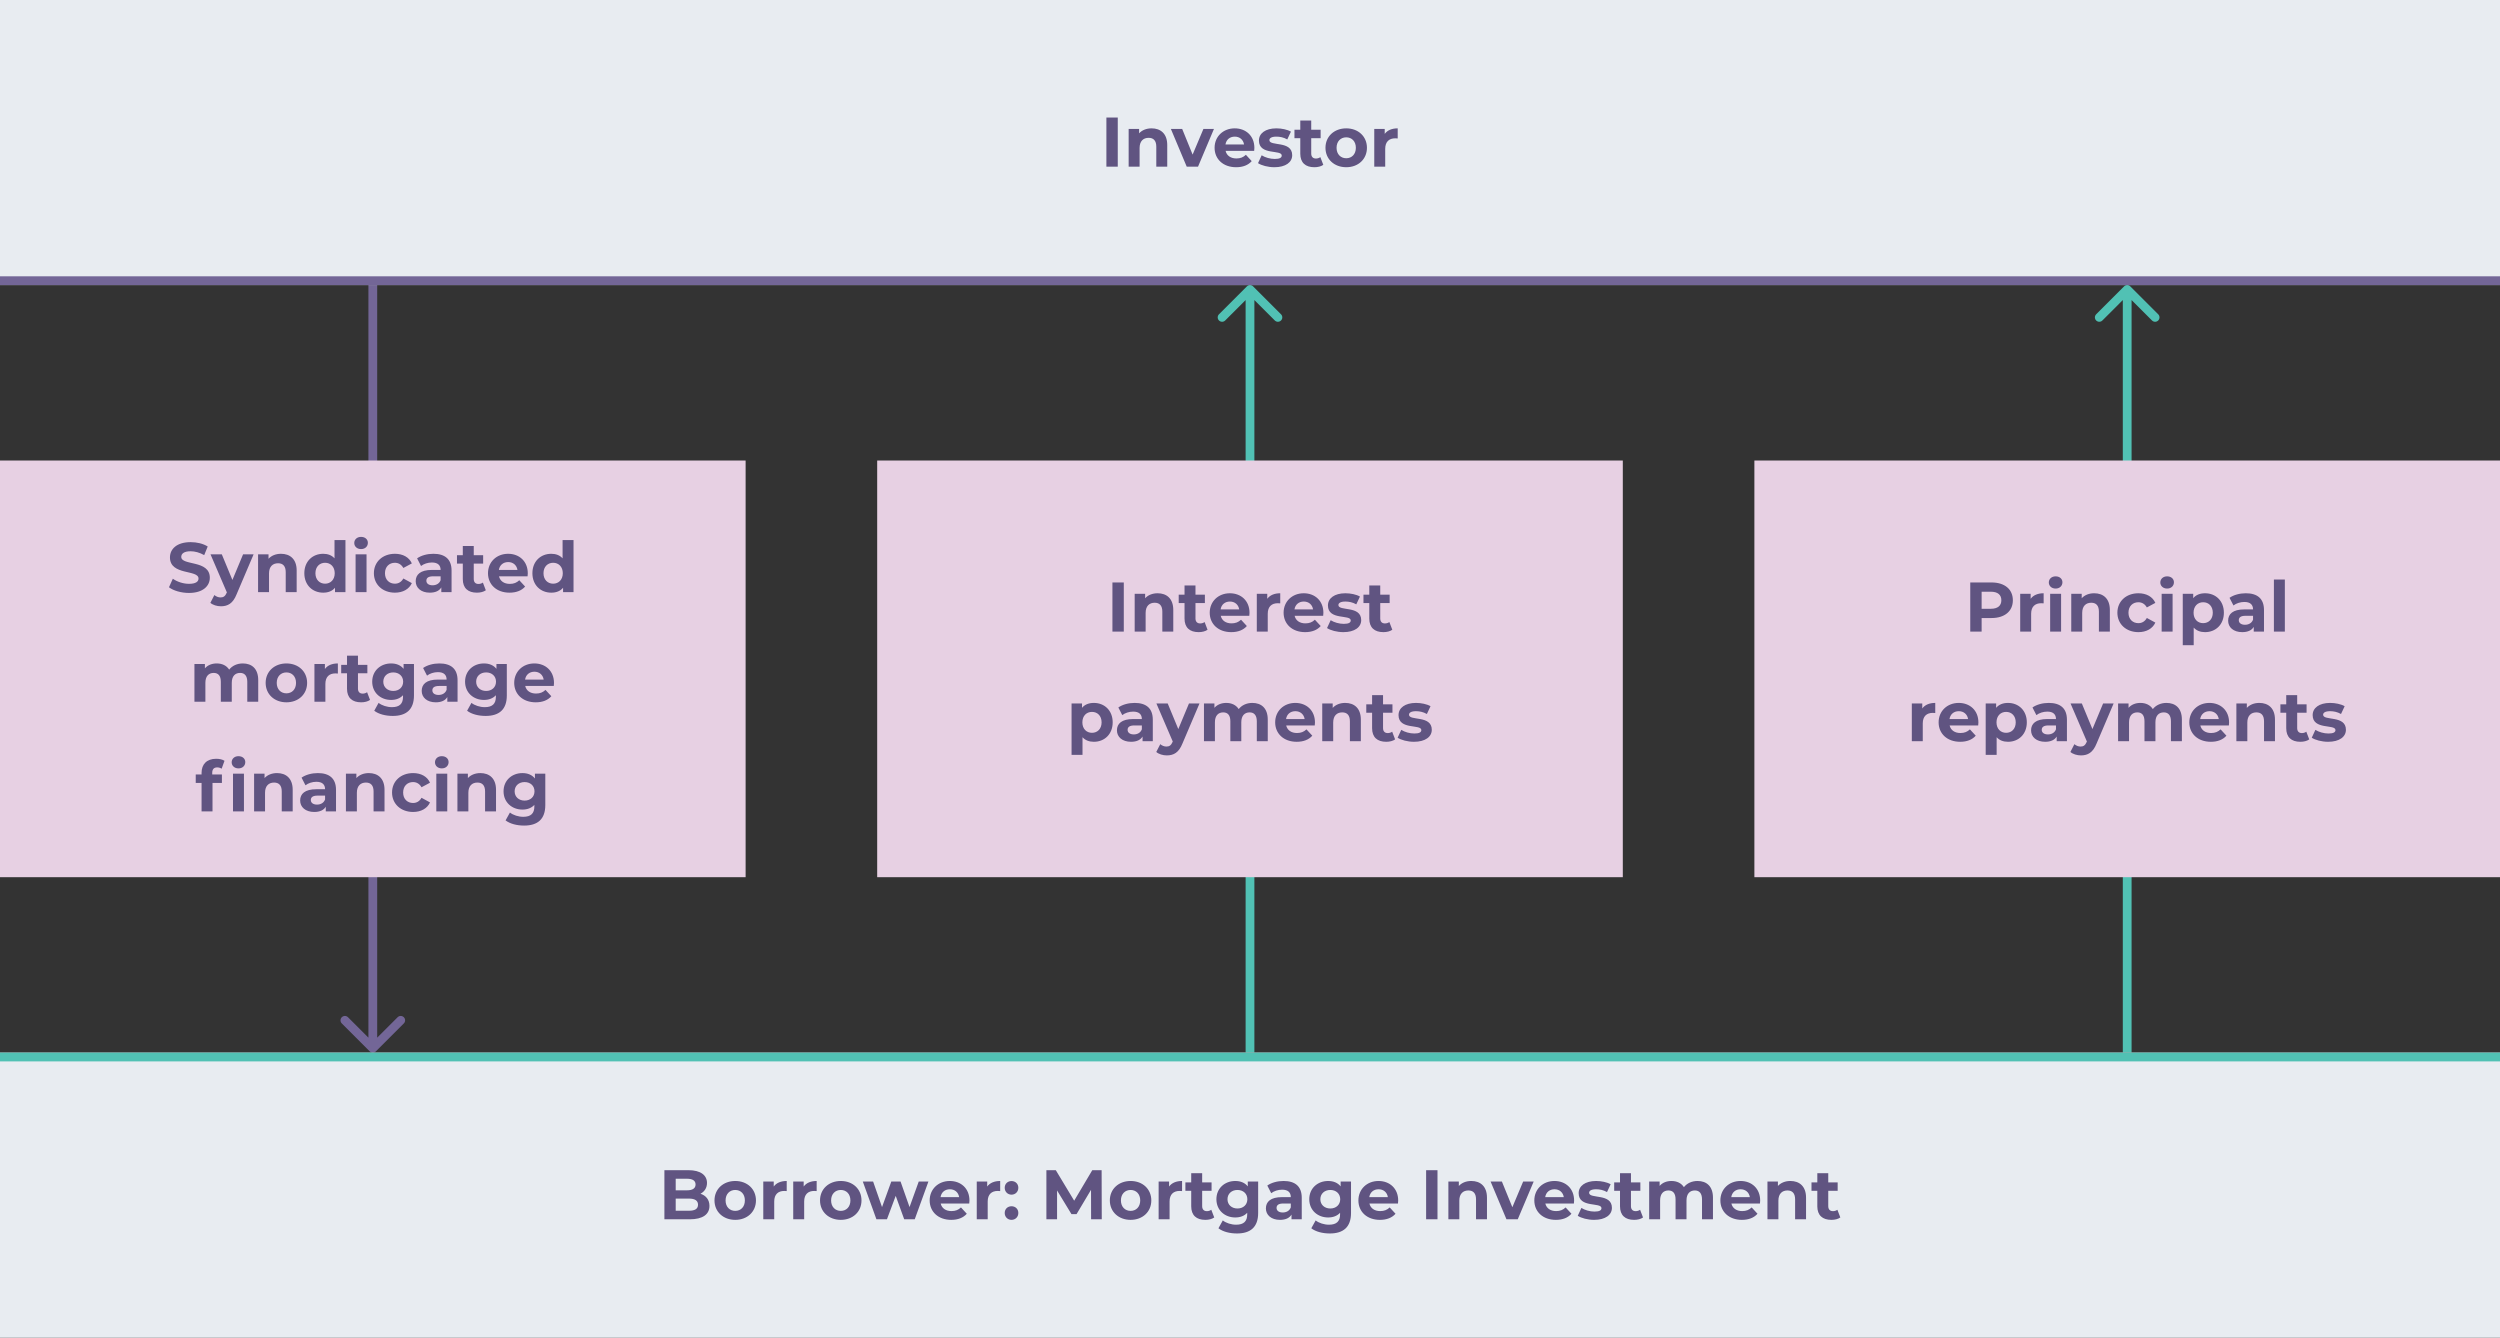 <svg width="570" height="305" viewBox="0 0 570 305" fill="none" xmlns="http://www.w3.org/2000/svg">
<rect x="0" y="0" width="570" height="305" fill="#333333" stroke="none"/>
<path d="M84.293 239.707C84.683 240.098 85.317 240.098 85.707 239.707L92.071 233.343C92.462 232.953 92.462 232.319 92.071 231.929C91.681 231.538 91.047 231.538 90.657 231.929L85 237.586L79.343 231.929C78.953 231.538 78.32 231.538 77.929 231.929C77.538 232.319 77.538 232.953 77.929 233.343L84.293 239.707ZM84 65L84 239L86 239L86 65L84 65Z" fill="#736697"/>
<path d="M285.707 65.293C285.317 64.902 284.683 64.902 284.293 65.293L277.929 71.657C277.538 72.047 277.538 72.68 277.929 73.071C278.319 73.462 278.953 73.462 279.343 73.071L285 67.414L290.657 73.071C291.047 73.462 291.681 73.462 292.071 73.071C292.462 72.68 292.462 72.047 292.071 71.657L285.707 65.293ZM286 240L286 66L284 66L284 240L286 240Z" fill="#51C1B4"/>
<path d="M485.707 65.293C485.317 64.902 484.683 64.902 484.293 65.293L477.929 71.657C477.538 72.047 477.538 72.68 477.929 73.071C478.319 73.462 478.953 73.462 479.343 73.071L485 67.414L490.657 73.071C491.047 73.462 491.681 73.462 492.071 73.071C492.462 72.68 492.462 72.047 492.071 71.657L485.707 65.293ZM486 240L486 66L484 66L484 240L486 240Z" fill="#51C1B4"/>
<rect width="570" height="65" transform="matrix(1 0 0 -1 0 65)" fill="#E8ECF1"/>
<rect width="570" height="2" transform="matrix(1 0 0 -1 0 65)" fill="#736697"/>
<rect width="570" height="65" transform="matrix(1 0 0 -1 0 305)" fill="#E8ECF1"/>
<rect width="170" height="95" transform="matrix(1 0 0 -1 0 200)" fill="#E7D0E3"/>
<rect width="170" height="95" transform="matrix(1 0 0 -1 200 200)" fill="#E7D0E3"/>
<rect width="170" height="95" transform="matrix(1 0 0 -1 400 200)" fill="#E7D0E3"/>
<rect width="570" height="2" transform="matrix(1 0 0 -1 0 242)" fill="#51C1B4"/>
<path d="M252.258 38H254.85V26.8H252.258V38ZM262.564 29.264C261.396 29.264 260.388 29.664 259.716 30.4V29.392H257.332V38H259.828V33.744C259.828 32.16 260.692 31.424 261.892 31.424C262.996 31.424 263.636 32.064 263.636 33.456V38H266.132V33.072C266.132 30.448 264.596 29.264 262.564 29.264ZM274.382 29.392L271.918 35.248L269.534 29.392H266.958L270.574 38H273.15L276.782 29.392H274.382ZM285.998 33.728C285.998 30.96 284.046 29.264 281.518 29.264C278.894 29.264 276.926 31.12 276.926 33.696C276.926 36.256 278.862 38.128 281.838 38.128C283.39 38.128 284.59 37.648 285.39 36.736L284.062 35.296C283.47 35.856 282.814 36.128 281.902 36.128C280.59 36.128 279.678 35.472 279.438 34.4H285.95C285.966 34.192 285.998 33.92 285.998 33.728ZM281.534 31.152C282.654 31.152 283.47 31.856 283.646 32.944H279.406C279.582 31.84 280.398 31.152 281.534 31.152ZM290.556 38.128C293.132 38.128 294.62 36.992 294.62 35.392C294.62 32 289.42 33.424 289.42 31.952C289.42 31.504 289.9 31.152 291.02 31.152C291.804 31.152 292.652 31.312 293.5 31.792L294.332 30.016C293.516 29.536 292.204 29.264 291.02 29.264C288.508 29.264 287.036 30.416 287.036 32.048C287.036 35.488 292.236 34.048 292.236 35.456C292.236 35.936 291.804 36.24 290.652 36.24C289.596 36.24 288.428 35.904 287.66 35.408L286.828 37.2C287.628 37.728 289.1 38.128 290.556 38.128ZM301.04 35.824C300.768 36.032 300.4 36.144 300.032 36.144C299.36 36.144 298.96 35.744 298.96 35.008V31.504H301.104V29.584H298.96V27.488H296.464V29.584H295.136V31.504H296.464V35.04C296.464 37.088 297.648 38.128 299.68 38.128C300.448 38.128 301.2 37.952 301.712 37.584L301.04 35.824ZM306.943 38.128C309.679 38.128 311.663 36.288 311.663 33.696C311.663 31.104 309.679 29.264 306.943 29.264C304.207 29.264 302.207 31.104 302.207 33.696C302.207 36.288 304.207 38.128 306.943 38.128ZM306.943 36.08C305.695 36.08 304.735 35.184 304.735 33.696C304.735 32.208 305.695 31.312 306.943 31.312C308.191 31.312 309.135 32.208 309.135 33.696C309.135 35.184 308.191 36.08 306.943 36.08ZM315.716 30.528V29.392H313.332V38H315.828V33.936C315.828 32.288 316.74 31.536 318.116 31.536C318.308 31.536 318.468 31.552 318.676 31.568V29.264C317.348 29.264 316.324 29.696 315.716 30.528Z" fill="#605481"/>
<path d="M159.708 272.176C160.62 271.696 161.196 270.832 161.196 269.712C161.196 267.968 159.756 266.8 156.956 266.8H151.484V278H157.276C160.22 278 161.756 276.88 161.756 274.944C161.756 273.536 160.956 272.576 159.708 272.176ZM156.636 268.752C157.9 268.752 158.588 269.184 158.588 270.064C158.588 270.944 157.9 271.392 156.636 271.392H154.06V268.752H156.636ZM157.084 276.048H154.06V273.28H157.084C158.428 273.28 159.148 273.728 159.148 274.672C159.148 275.632 158.428 276.048 157.084 276.048ZM167.639 278.128C170.375 278.128 172.359 276.288 172.359 273.696C172.359 271.104 170.375 269.264 167.639 269.264C164.903 269.264 162.903 271.104 162.903 273.696C162.903 276.288 164.903 278.128 167.639 278.128ZM167.639 276.08C166.391 276.08 165.431 275.184 165.431 273.696C165.431 272.208 166.391 271.312 167.639 271.312C168.887 271.312 169.831 272.208 169.831 273.696C169.831 275.184 168.887 276.08 167.639 276.08ZM176.411 270.528V269.392H174.027V278H176.523V273.936C176.523 272.288 177.435 271.536 178.811 271.536C179.003 271.536 179.163 271.552 179.371 271.568V269.264C178.043 269.264 177.019 269.696 176.411 270.528ZM183.239 270.528V269.392H180.855V278H183.351V273.936C183.351 272.288 184.263 271.536 185.639 271.536C185.831 271.536 185.991 271.552 186.199 271.568V269.264C184.871 269.264 183.847 269.696 183.239 270.528ZM191.701 278.128C194.437 278.128 196.421 276.288 196.421 273.696C196.421 271.104 194.437 269.264 191.701 269.264C188.965 269.264 186.965 271.104 186.965 273.696C186.965 276.288 188.965 278.128 191.701 278.128ZM191.701 276.08C190.453 276.08 189.493 275.184 189.493 273.696C189.493 272.208 190.453 271.312 191.701 271.312C192.949 271.312 193.893 272.208 193.893 273.696C193.893 275.184 192.949 276.08 191.701 276.08ZM209.471 269.392L207.375 275.216L205.327 269.392H203.215L201.103 275.216L199.071 269.392H196.719L199.823 278H202.223L204.223 272.656L206.159 278H208.559L211.679 269.392H209.471ZM221.037 273.728C221.037 270.96 219.085 269.264 216.557 269.264C213.933 269.264 211.965 271.12 211.965 273.696C211.965 276.256 213.901 278.128 216.877 278.128C218.429 278.128 219.629 277.648 220.429 276.736L219.101 275.296C218.509 275.856 217.853 276.128 216.941 276.128C215.629 276.128 214.717 275.472 214.477 274.4H220.989C221.005 274.192 221.037 273.92 221.037 273.728ZM216.573 271.152C217.693 271.152 218.509 271.856 218.685 272.944H214.445C214.621 271.84 215.437 271.152 216.573 271.152ZM225.083 270.528V269.392H222.699V278H225.195V273.936C225.195 272.288 226.107 271.536 227.483 271.536C227.675 271.536 227.835 271.552 228.043 271.568V269.264C226.715 269.264 225.691 269.696 225.083 270.528ZM230.627 272.384C231.491 272.384 232.179 271.728 232.179 270.816C232.179 269.888 231.491 269.28 230.627 269.28C229.763 269.28 229.075 269.888 229.075 270.816C229.075 271.728 229.763 272.384 230.627 272.384ZM230.627 278.128C231.491 278.128 232.179 277.472 232.179 276.56C232.179 275.632 231.491 275.024 230.627 275.024C229.763 275.024 229.075 275.632 229.075 276.56C229.075 277.472 229.763 278.128 230.627 278.128ZM251.202 278L251.17 266.8H249.042L244.914 273.76L240.722 266.8H238.578V278H241.01V271.424L244.29 276.816H245.458L248.754 271.28L248.77 278H251.202ZM257.779 278.128C260.515 278.128 262.499 276.288 262.499 273.696C262.499 271.104 260.515 269.264 257.779 269.264C255.043 269.264 253.043 271.104 253.043 273.696C253.043 276.288 255.043 278.128 257.779 278.128ZM257.779 276.08C256.531 276.08 255.571 275.184 255.571 273.696C255.571 272.208 256.531 271.312 257.779 271.312C259.027 271.312 259.971 272.208 259.971 273.696C259.971 275.184 259.027 276.08 257.779 276.08ZM266.552 270.528V269.392H264.168V278H266.664V273.936C266.664 272.288 267.576 271.536 268.952 271.536C269.144 271.536 269.304 271.552 269.512 271.568V269.264C268.184 269.264 267.16 269.696 266.552 270.528ZM276.173 275.824C275.901 276.032 275.533 276.144 275.165 276.144C274.493 276.144 274.093 275.744 274.093 275.008V271.504H276.237V269.584H274.093V267.488H271.597V269.584H270.269V271.504H271.597V275.04C271.597 277.088 272.781 278.128 274.813 278.128C275.581 278.128 276.333 277.952 276.845 277.584L276.173 275.824ZM284.492 269.392V270.496C283.836 269.664 282.844 269.264 281.644 269.264C279.26 269.264 277.34 270.912 277.34 273.424C277.34 275.936 279.26 277.584 281.644 277.584C282.764 277.584 283.708 277.232 284.364 276.512V276.88C284.364 278.432 283.596 279.232 281.836 279.232C280.732 279.232 279.532 278.848 278.796 278.256L277.804 280.048C278.812 280.832 280.396 281.232 282.028 281.232C285.132 281.232 286.86 279.76 286.86 276.56V269.392H284.492ZM282.14 275.536C280.828 275.536 279.868 274.688 279.868 273.424C279.868 272.16 280.828 271.312 282.14 271.312C283.452 271.312 284.396 272.16 284.396 273.424C284.396 274.688 283.452 275.536 282.14 275.536ZM292.655 269.264C291.279 269.264 289.887 269.632 288.943 270.304L289.839 272.048C290.463 271.552 291.407 271.248 292.319 271.248C293.663 271.248 294.303 271.872 294.303 272.944H292.319C289.695 272.944 288.623 274 288.623 275.52C288.623 277.008 289.823 278.128 291.839 278.128C293.103 278.128 293.999 277.712 294.463 276.928V278H296.799V273.088C296.799 270.48 295.279 269.264 292.655 269.264ZM292.463 276.448C291.583 276.448 291.055 276.032 291.055 275.408C291.055 274.832 291.423 274.4 292.591 274.4H294.303V275.28C294.015 276.064 293.295 276.448 292.463 276.448ZM305.664 269.392V270.496C305.008 269.664 304.016 269.264 302.816 269.264C300.432 269.264 298.512 270.912 298.512 273.424C298.512 275.936 300.432 277.584 302.816 277.584C303.936 277.584 304.88 277.232 305.536 276.512V276.88C305.536 278.432 304.768 279.232 303.008 279.232C301.904 279.232 300.704 278.848 299.968 278.256L298.976 280.048C299.984 280.832 301.568 281.232 303.2 281.232C306.304 281.232 308.032 279.76 308.032 276.56V269.392H305.664ZM303.312 275.536C302 275.536 301.04 274.688 301.04 273.424C301.04 272.16 302 271.312 303.312 271.312C304.624 271.312 305.568 272.16 305.568 273.424C305.568 274.688 304.624 275.536 303.312 275.536ZM318.787 273.728C318.787 270.96 316.835 269.264 314.307 269.264C311.683 269.264 309.715 271.12 309.715 273.696C309.715 276.256 311.651 278.128 314.627 278.128C316.179 278.128 317.379 277.648 318.179 276.736L316.851 275.296C316.259 275.856 315.603 276.128 314.691 276.128C313.379 276.128 312.467 275.472 312.227 274.4H318.739C318.755 274.192 318.787 273.92 318.787 273.728ZM314.323 271.152C315.443 271.152 316.259 271.856 316.435 272.944H312.195C312.371 271.84 313.187 271.152 314.323 271.152ZM325.156 278H327.748V266.8H325.156V278ZM335.462 269.264C334.294 269.264 333.286 269.664 332.614 270.4V269.392H330.23V278H332.726V273.744C332.726 272.16 333.59 271.424 334.79 271.424C335.894 271.424 336.534 272.064 336.534 273.456V278H339.03V273.072C339.03 270.448 337.494 269.264 335.462 269.264ZM347.28 269.392L344.816 275.248L342.432 269.392H339.856L343.472 278H346.048L349.68 269.392H347.28ZM358.897 273.728C358.897 270.96 356.945 269.264 354.417 269.264C351.793 269.264 349.825 271.12 349.825 273.696C349.825 276.256 351.761 278.128 354.737 278.128C356.289 278.128 357.489 277.648 358.289 276.736L356.961 275.296C356.369 275.856 355.713 276.128 354.801 276.128C353.489 276.128 352.577 275.472 352.337 274.4H358.849C358.865 274.192 358.897 273.92 358.897 273.728ZM354.433 271.152C355.553 271.152 356.369 271.856 356.545 272.944H352.305C352.481 271.84 353.297 271.152 354.433 271.152ZM363.454 278.128C366.03 278.128 367.518 276.992 367.518 275.392C367.518 272 362.318 273.424 362.318 271.952C362.318 271.504 362.798 271.152 363.918 271.152C364.702 271.152 365.55 271.312 366.398 271.792L367.23 270.016C366.414 269.536 365.102 269.264 363.918 269.264C361.406 269.264 359.934 270.416 359.934 272.048C359.934 275.488 365.134 274.048 365.134 275.456C365.134 275.936 364.702 276.24 363.55 276.24C362.494 276.24 361.326 275.904 360.558 275.408L359.726 277.2C360.526 277.728 361.998 278.128 363.454 278.128ZM373.938 275.824C373.666 276.032 373.298 276.144 372.93 276.144C372.258 276.144 371.858 275.744 371.858 275.008V271.504H374.002V269.584H371.858V267.488H369.362V269.584H368.034V271.504H369.362V275.04C369.362 277.088 370.546 278.128 372.578 278.128C373.346 278.128 374.098 277.952 374.61 277.584L373.938 275.824ZM387.035 269.264C385.739 269.264 384.619 269.792 383.931 270.672C383.323 269.728 382.299 269.264 381.099 269.264C379.995 269.264 379.035 269.648 378.395 270.384V269.392H376.011V278H378.507V273.68C378.507 272.144 379.291 271.424 380.395 271.424C381.435 271.424 382.027 272.064 382.027 273.456V278H384.523V273.68C384.523 272.144 385.307 271.424 386.427 271.424C387.435 271.424 388.059 272.064 388.059 273.456V278H390.555V273.072C390.555 270.448 389.083 269.264 387.035 269.264ZM401.318 273.728C401.318 270.96 399.366 269.264 396.838 269.264C394.214 269.264 392.246 271.12 392.246 273.696C392.246 276.256 394.182 278.128 397.158 278.128C398.71 278.128 399.91 277.648 400.71 276.736L399.382 275.296C398.79 275.856 398.134 276.128 397.222 276.128C395.91 276.128 394.998 275.472 394.758 274.4H401.27C401.286 274.192 401.318 273.92 401.318 273.728ZM396.854 271.152C397.974 271.152 398.79 271.856 398.966 272.944H394.726C394.902 271.84 395.718 271.152 396.854 271.152ZM408.212 269.264C407.044 269.264 406.036 269.664 405.364 270.4V269.392H402.98V278H405.476V273.744C405.476 272.16 406.34 271.424 407.54 271.424C408.644 271.424 409.284 272.064 409.284 273.456V278H411.78V273.072C411.78 270.448 410.244 269.264 408.212 269.264ZM418.923 275.824C418.651 276.032 418.283 276.144 417.915 276.144C417.243 276.144 416.843 275.744 416.843 275.008V271.504H418.987V269.584H416.843V267.488H414.347V269.584H413.019V271.504H414.347V275.04C414.347 277.088 415.531 278.128 417.563 278.128C418.331 278.128 419.083 277.952 419.595 277.584L418.923 275.824Z" fill="#605481"/>
<path d="M43.086 135.192C46.286 135.192 47.838 133.592 47.838 131.72C47.838 127.608 41.326 129.032 41.326 126.968C41.326 126.264 41.918 125.688 43.454 125.688C44.446 125.688 45.518 125.976 46.558 126.568L47.358 124.6C46.318 123.944 44.878 123.608 43.47 123.608C40.286 123.608 38.75 125.192 38.75 127.096C38.75 131.256 45.262 129.816 45.262 131.912C45.262 132.6 44.638 133.112 43.102 133.112C41.758 133.112 40.35 132.632 39.406 131.944L38.526 133.896C39.518 134.664 41.31 135.192 43.086 135.192ZM55.421 126.392L52.989 132.232L50.573 126.392H47.997L51.725 135.064L51.693 135.144C51.357 135.912 50.973 136.216 50.285 136.216C49.789 136.216 49.261 136.008 48.877 135.672L47.965 137.448C48.525 137.944 49.485 138.232 50.365 138.232C51.917 138.232 53.101 137.608 53.933 135.528L57.821 126.392H55.421ZM64.072 126.264C62.904 126.264 61.895 126.664 61.224 127.4V126.392H58.84V135H61.336V130.744C61.336 129.16 62.2 128.424 63.4 128.424C64.504 128.424 65.144 129.064 65.144 130.456V135H67.639V130.072C67.639 127.448 66.103 126.264 64.072 126.264ZM76.268 123.128V127.304C75.644 126.6 74.748 126.264 73.692 126.264C71.26 126.264 69.388 127.992 69.388 130.696C69.388 133.4 71.26 135.128 73.692 135.128C74.844 135.128 75.756 134.76 76.38 134.008V135H78.764V123.128H76.268ZM74.124 133.08C72.876 133.08 71.916 132.184 71.916 130.696C71.916 129.208 72.876 128.312 74.124 128.312C75.356 128.312 76.316 129.208 76.316 130.696C76.316 132.184 75.356 133.08 74.124 133.08ZM82.322 125.192C83.25 125.192 83.874 124.584 83.874 123.752C83.874 122.984 83.25 122.408 82.322 122.408C81.394 122.408 80.77 123.016 80.77 123.8C80.77 124.584 81.394 125.192 82.322 125.192ZM81.074 135H83.57V126.392H81.074V135ZM90.046 135.128C91.854 135.128 93.278 134.328 93.902 132.952L91.966 131.896C91.502 132.728 90.814 133.08 90.03 133.08C88.766 133.08 87.774 132.2 87.774 130.696C87.774 129.192 88.766 128.312 90.03 128.312C90.814 128.312 91.502 128.68 91.966 129.496L93.902 128.456C93.278 127.048 91.854 126.264 90.046 126.264C87.246 126.264 85.246 128.104 85.246 130.696C85.246 133.288 87.246 135.128 90.046 135.128ZM98.811 126.264C97.436 126.264 96.043 126.632 95.1 127.304L95.996 129.048C96.62 128.552 97.564 128.248 98.475 128.248C99.82 128.248 100.46 128.872 100.46 129.944H98.475C95.852 129.944 94.779 131 94.779 132.52C94.779 134.008 95.98 135.128 97.996 135.128C99.26 135.128 100.156 134.712 100.62 133.928V135H102.956V130.088C102.956 127.48 101.436 126.264 98.811 126.264ZM98.62 133.448C97.74 133.448 97.212 133.032 97.212 132.408C97.212 131.832 97.579 131.4 98.748 131.4H100.46V132.28C100.172 133.064 99.451 133.448 98.62 133.448ZM110.095 132.824C109.823 133.032 109.455 133.144 109.087 133.144C108.415 133.144 108.015 132.744 108.015 132.008V128.504H110.159V126.584H108.015V124.488H105.519V126.584H104.191V128.504H105.519V132.04C105.519 134.088 106.703 135.128 108.735 135.128C109.503 135.128 110.255 134.952 110.767 134.584L110.095 132.824ZM120.334 130.728C120.334 127.96 118.382 126.264 115.854 126.264C113.23 126.264 111.262 128.12 111.262 130.696C111.262 133.256 113.198 135.128 116.174 135.128C117.726 135.128 118.926 134.648 119.726 133.736L118.398 132.296C117.806 132.856 117.15 133.128 116.238 133.128C114.926 133.128 114.014 132.472 113.774 131.4H120.286C120.302 131.192 120.334 130.92 120.334 130.728ZM115.87 128.152C116.99 128.152 117.806 128.856 117.982 129.944H113.742C113.918 128.84 114.734 128.152 115.87 128.152ZM128.268 123.128V127.304C127.644 126.6 126.748 126.264 125.692 126.264C123.26 126.264 121.388 127.992 121.388 130.696C121.388 133.4 123.26 135.128 125.692 135.128C126.844 135.128 127.756 134.76 128.38 134.008V135H130.764V123.128H128.268ZM126.124 133.08C124.876 133.08 123.916 132.184 123.916 130.696C123.916 129.208 124.876 128.312 126.124 128.312C127.356 128.312 128.316 129.208 128.316 130.696C128.316 132.184 127.356 133.08 126.124 133.08ZM55.356 151.264C54.06 151.264 52.94 151.792 52.252 152.672C51.644 151.728 50.62 151.264 49.42 151.264C48.316 151.264 47.356 151.648 46.716 152.384V151.392H44.332V160H46.828V155.68C46.828 154.144 47.612 153.424 48.716 153.424C49.756 153.424 50.348 154.064 50.348 155.456V160H52.844V155.68C52.844 154.144 53.628 153.424 54.748 153.424C55.756 153.424 56.38 154.064 56.38 155.456V160H58.876V155.072C58.876 152.448 57.404 151.264 55.356 151.264ZM65.303 160.128C68.039 160.128 70.023 158.288 70.023 155.696C70.023 153.104 68.039 151.264 65.303 151.264C62.567 151.264 60.567 153.104 60.567 155.696C60.567 158.288 62.567 160.128 65.303 160.128ZM65.303 158.08C64.055 158.08 63.095 157.184 63.095 155.696C63.095 154.208 64.055 153.312 65.303 153.312C66.551 153.312 67.495 154.208 67.495 155.696C67.495 157.184 66.551 158.08 65.303 158.08ZM74.075 152.528V151.392H71.691V160H74.187V155.936C74.187 154.288 75.099 153.536 76.475 153.536C76.667 153.536 76.827 153.552 77.035 153.568V151.264C75.707 151.264 74.683 151.696 74.075 152.528ZM83.696 157.824C83.424 158.032 83.056 158.144 82.688 158.144C82.016 158.144 81.616 157.744 81.616 157.008V153.504H83.76V151.584H81.616V149.488H79.12V151.584H77.792V153.504H79.12V157.04C79.12 159.088 80.304 160.128 82.336 160.128C83.104 160.128 83.856 159.952 84.368 159.584L83.696 157.824ZM92.016 151.392V152.496C91.36 151.664 90.368 151.264 89.168 151.264C86.784 151.264 84.864 152.912 84.864 155.424C84.864 157.936 86.784 159.584 89.168 159.584C90.288 159.584 91.232 159.232 91.888 158.512V158.88C91.888 160.432 91.12 161.232 89.36 161.232C88.256 161.232 87.056 160.848 86.32 160.256L85.328 162.048C86.336 162.832 87.92 163.232 89.552 163.232C92.656 163.232 94.384 161.76 94.384 158.56V151.392H92.016ZM89.664 157.536C88.352 157.536 87.392 156.688 87.392 155.424C87.392 154.16 88.352 153.312 89.664 153.312C90.976 153.312 91.92 154.16 91.92 155.424C91.92 156.688 90.976 157.536 89.664 157.536ZM100.179 151.264C98.803 151.264 97.411 151.632 96.467 152.304L97.363 154.048C97.987 153.552 98.931 153.248 99.843 153.248C101.187 153.248 101.827 153.872 101.827 154.944H99.843C97.219 154.944 96.147 156 96.147 157.52C96.147 159.008 97.347 160.128 99.363 160.128C100.627 160.128 101.523 159.712 101.987 158.928V160H104.323V155.088C104.323 152.48 102.803 151.264 100.179 151.264ZM99.987 158.448C99.107 158.448 98.579 158.032 98.579 157.408C98.579 156.832 98.947 156.4 100.115 156.4H101.827V157.28C101.539 158.064 100.819 158.448 99.987 158.448ZM113.187 151.392V152.496C112.531 151.664 111.539 151.264 110.339 151.264C107.955 151.264 106.035 152.912 106.035 155.424C106.035 157.936 107.955 159.584 110.339 159.584C111.459 159.584 112.403 159.232 113.059 158.512V158.88C113.059 160.432 112.291 161.232 110.531 161.232C109.427 161.232 108.227 160.848 107.491 160.256L106.499 162.048C107.507 162.832 109.091 163.232 110.723 163.232C113.827 163.232 115.555 161.76 115.555 158.56V151.392H113.187ZM110.835 157.536C109.523 157.536 108.563 156.688 108.563 155.424C108.563 154.16 109.523 153.312 110.835 153.312C112.147 153.312 113.091 154.16 113.091 155.424C113.091 156.688 112.147 157.536 110.835 157.536ZM126.311 155.728C126.311 152.96 124.359 151.264 121.831 151.264C119.207 151.264 117.239 153.12 117.239 155.696C117.239 158.256 119.175 160.128 122.151 160.128C123.703 160.128 124.903 159.648 125.703 158.736L124.375 157.296C123.783 157.856 123.127 158.128 122.215 158.128C120.903 158.128 119.991 157.472 119.751 156.4H126.263C126.279 156.192 126.311 155.92 126.311 155.728ZM121.847 153.152C122.967 153.152 123.783 153.856 123.959 154.944H119.719C119.895 153.84 120.711 153.152 121.847 153.152ZM54.372 175.192C55.3 175.192 55.924 174.584 55.924 173.752C55.924 172.984 55.3 172.408 54.372 172.408C53.444 172.408 52.82 173.016 52.82 173.8C52.82 174.584 53.444 175.192 54.372 175.192ZM49.524 174.968C49.908 174.968 50.26 175.08 50.532 175.272L51.188 173.464C50.724 173.144 49.988 173 49.284 173C47.14 173 45.956 174.264 45.956 176.2V176.584H44.628V178.504H45.956V185H48.452V178.504H50.596V176.584H48.388V176.216C48.388 175.368 48.788 174.968 49.524 174.968ZM53.124 185H55.62V176.392H53.124V185ZM63.165 176.264C61.997 176.264 60.989 176.664 60.317 177.4V176.392H57.933V185H60.429V180.744C60.429 179.16 61.293 178.424 62.493 178.424C63.597 178.424 64.237 179.064 64.237 180.456V185H66.733V180.072C66.733 177.448 65.197 176.264 63.165 176.264ZM72.468 176.264C71.092 176.264 69.7 176.632 68.756 177.304L69.652 179.048C70.276 178.552 71.22 178.248 72.132 178.248C73.476 178.248 74.116 178.872 74.116 179.944H72.132C69.508 179.944 68.436 181 68.436 182.52C68.436 184.008 69.636 185.128 71.652 185.128C72.916 185.128 73.812 184.712 74.276 183.928V185H76.612V180.088C76.612 177.48 75.092 176.264 72.468 176.264ZM72.276 183.448C71.396 183.448 70.868 183.032 70.868 182.408C70.868 181.832 71.236 181.4 72.404 181.4H74.116V182.28C73.828 183.064 73.108 183.448 72.276 183.448ZM84.103 176.264C82.935 176.264 81.927 176.664 81.255 177.4V176.392H78.871V185H81.367V180.744C81.367 179.16 82.231 178.424 83.431 178.424C84.535 178.424 85.175 179.064 85.175 180.456V185H87.671V180.072C87.671 177.448 86.135 176.264 84.103 176.264ZM94.187 185.128C95.995 185.128 97.419 184.328 98.043 182.952L96.107 181.896C95.643 182.728 94.955 183.08 94.171 183.08C92.907 183.08 91.915 182.2 91.915 180.696C91.915 179.192 92.907 178.312 94.171 178.312C94.955 178.312 95.643 178.68 96.107 179.496L98.043 178.456C97.419 177.048 95.995 176.264 94.187 176.264C91.387 176.264 89.387 178.104 89.387 180.696C89.387 183.288 91.387 185.128 94.187 185.128ZM100.728 175.192C101.656 175.192 102.28 174.584 102.28 173.752C102.28 172.984 101.656 172.408 100.728 172.408C99.8 172.408 99.176 173.016 99.176 173.8C99.176 174.584 99.8 175.192 100.728 175.192ZM99.48 185H101.976V176.392H99.48V185ZM109.525 176.264C108.357 176.264 107.349 176.664 106.677 177.4V176.392H104.293V185H106.789V180.744C106.789 179.16 107.653 178.424 108.853 178.424C109.957 178.424 110.597 179.064 110.597 180.456V185H113.093V180.072C113.093 177.448 111.557 176.264 109.525 176.264ZM121.961 176.392V177.496C121.305 176.664 120.313 176.264 119.113 176.264C116.729 176.264 114.809 177.912 114.809 180.424C114.809 182.936 116.729 184.584 119.113 184.584C120.233 184.584 121.177 184.232 121.833 183.512V183.88C121.833 185.432 121.065 186.232 119.305 186.232C118.201 186.232 117.001 185.848 116.265 185.256L115.273 187.048C116.281 187.832 117.865 188.232 119.497 188.232C122.601 188.232 124.329 186.76 124.329 183.56V176.392H121.961ZM119.609 182.536C118.297 182.536 117.337 181.688 117.337 180.424C117.337 179.16 118.297 178.312 119.609 178.312C120.921 178.312 121.865 179.16 121.865 180.424C121.865 181.688 120.921 182.536 119.609 182.536Z" fill="#605481"/>
<path d="M253.633 144H256.225V132.8H253.633V144ZM263.939 135.264C262.771 135.264 261.763 135.664 261.091 136.4V135.392H258.707V144H261.203V139.744C261.203 138.16 262.067 137.424 263.267 137.424C264.371 137.424 265.011 138.064 265.011 139.456V144H267.507V139.072C267.507 136.448 265.971 135.264 263.939 135.264ZM274.649 141.824C274.377 142.032 274.009 142.144 273.641 142.144C272.969 142.144 272.569 141.744 272.569 141.008V137.504H274.713V135.584H272.569V133.488H270.073V135.584H268.745V137.504H270.073V141.04C270.073 143.088 271.257 144.128 273.289 144.128C274.057 144.128 274.809 143.952 275.321 143.584L274.649 141.824ZM284.889 139.728C284.889 136.96 282.937 135.264 280.409 135.264C277.785 135.264 275.817 137.12 275.817 139.696C275.817 142.256 277.753 144.128 280.729 144.128C282.281 144.128 283.481 143.648 284.281 142.736L282.953 141.296C282.361 141.856 281.705 142.128 280.793 142.128C279.481 142.128 278.569 141.472 278.329 140.4H284.841C284.857 140.192 284.889 139.92 284.889 139.728ZM280.425 137.152C281.545 137.152 282.361 137.856 282.537 138.944H278.297C278.473 137.84 279.289 137.152 280.425 137.152ZM288.934 136.528V135.392H286.55V144H289.046V139.936C289.046 138.288 289.958 137.536 291.334 137.536C291.526 137.536 291.686 137.552 291.894 137.568V135.264C290.566 135.264 289.542 135.696 288.934 136.528ZM301.732 139.728C301.732 136.96 299.78 135.264 297.252 135.264C294.628 135.264 292.66 137.12 292.66 139.696C292.66 142.256 294.596 144.128 297.572 144.128C299.124 144.128 300.324 143.648 301.124 142.736L299.796 141.296C299.204 141.856 298.548 142.128 297.636 142.128C296.324 142.128 295.412 141.472 295.172 140.4H301.684C301.7 140.192 301.732 139.92 301.732 139.728ZM297.268 137.152C298.388 137.152 299.204 137.856 299.38 138.944H295.14C295.316 137.84 296.132 137.152 297.268 137.152ZM306.29 144.128C308.866 144.128 310.354 142.992 310.354 141.392C310.354 138 305.154 139.424 305.154 137.952C305.154 137.504 305.634 137.152 306.754 137.152C307.538 137.152 308.386 137.312 309.234 137.792L310.066 136.016C309.25 135.536 307.938 135.264 306.754 135.264C304.242 135.264 302.77 136.416 302.77 138.048C302.77 141.488 307.97 140.048 307.97 141.456C307.97 141.936 307.538 142.24 306.386 142.24C305.33 142.24 304.162 141.904 303.394 141.408L302.562 143.2C303.362 143.728 304.834 144.128 306.29 144.128ZM316.774 141.824C316.502 142.032 316.134 142.144 315.766 142.144C315.094 142.144 314.694 141.744 314.694 141.008V137.504H316.838V135.584H314.694V133.488H312.198V135.584H310.87V137.504H312.198V141.04C312.198 143.088 313.382 144.128 315.414 144.128C316.182 144.128 316.934 143.952 317.446 143.584L316.774 141.824ZM249.404 160.264C248.252 160.264 247.324 160.632 246.7 161.384V160.392H244.316V172.104H246.812V168.088C247.452 168.792 248.332 169.128 249.404 169.128C251.82 169.128 253.692 167.4 253.692 164.696C253.692 161.992 251.82 160.264 249.404 160.264ZM248.972 167.08C247.724 167.08 246.78 166.184 246.78 164.696C246.78 163.208 247.724 162.312 248.972 162.312C250.22 162.312 251.164 163.208 251.164 164.696C251.164 166.184 250.22 167.08 248.972 167.08ZM258.694 160.264C257.318 160.264 255.926 160.632 254.982 161.304L255.878 163.048C256.502 162.552 257.446 162.248 258.358 162.248C259.702 162.248 260.342 162.872 260.342 163.944H258.358C255.734 163.944 254.662 165 254.662 166.52C254.662 168.008 255.862 169.128 257.878 169.128C259.142 169.128 260.038 168.712 260.502 167.928V169H262.838V164.088C262.838 161.48 261.318 160.264 258.694 160.264ZM258.502 167.448C257.622 167.448 257.094 167.032 257.094 166.408C257.094 165.832 257.462 165.4 258.63 165.4H260.342V166.28C260.054 167.064 259.334 167.448 258.502 167.448ZM271.085 160.392L268.653 166.232L266.237 160.392H263.661L267.389 169.064L267.357 169.144C267.021 169.912 266.637 170.216 265.949 170.216C265.453 170.216 264.925 170.008 264.541 169.672L263.629 171.448C264.189 171.944 265.149 172.232 266.029 172.232C267.581 172.232 268.765 171.608 269.597 169.528L273.485 160.392H271.085ZM285.528 160.264C284.232 160.264 283.112 160.792 282.424 161.672C281.816 160.728 280.792 160.264 279.592 160.264C278.488 160.264 277.528 160.648 276.888 161.384V160.392H274.504V169H277V164.68C277 163.144 277.784 162.424 278.888 162.424C279.928 162.424 280.52 163.064 280.52 164.456V169H283.016V164.68C283.016 163.144 283.8 162.424 284.92 162.424C285.928 162.424 286.552 163.064 286.552 164.456V169H289.048V164.072C289.048 161.448 287.576 160.264 285.528 160.264ZM299.811 164.728C299.811 161.96 297.859 160.264 295.331 160.264C292.707 160.264 290.739 162.12 290.739 164.696C290.739 167.256 292.675 169.128 295.651 169.128C297.203 169.128 298.403 168.648 299.203 167.736L297.875 166.296C297.283 166.856 296.627 167.128 295.715 167.128C294.403 167.128 293.491 166.472 293.251 165.4H299.763C299.779 165.192 299.811 164.92 299.811 164.728ZM295.347 162.152C296.467 162.152 297.283 162.856 297.459 163.944H293.219C293.395 162.84 294.211 162.152 295.347 162.152ZM306.704 160.264C305.536 160.264 304.528 160.664 303.856 161.4V160.392H301.472V169H303.968V164.744C303.968 163.16 304.832 162.424 306.032 162.424C307.136 162.424 307.776 163.064 307.776 164.456V169H310.272V164.072C310.272 161.448 308.736 160.264 306.704 160.264ZM317.415 166.824C317.143 167.032 316.775 167.144 316.407 167.144C315.735 167.144 315.335 166.744 315.335 166.008V162.504H317.479V160.584H315.335V158.488H312.839V160.584H311.511V162.504H312.839V166.04C312.839 168.088 314.023 169.128 316.055 169.128C316.823 169.128 317.575 168.952 318.087 168.584L317.415 166.824ZM322.384 169.128C324.96 169.128 326.448 167.992 326.448 166.392C326.448 163 321.248 164.424 321.248 162.952C321.248 162.504 321.728 162.152 322.848 162.152C323.632 162.152 324.48 162.312 325.328 162.792L326.16 161.016C325.344 160.536 324.032 160.264 322.848 160.264C320.336 160.264 318.864 161.416 318.864 163.048C318.864 166.488 324.064 165.048 324.064 166.456C324.064 166.936 323.632 167.24 322.48 167.24C321.424 167.24 320.256 166.904 319.488 166.408L318.656 168.2C319.456 168.728 320.928 169.128 322.384 169.128Z" fill="#605481"/>
<path d="M454.067 132.8H449.219V144H451.811V140.912H454.067C457.059 140.912 458.931 139.36 458.931 136.864C458.931 134.352 457.059 132.8 454.067 132.8ZM453.923 138.8H451.811V134.912H453.923C455.507 134.912 456.307 135.632 456.307 136.864C456.307 138.08 455.507 138.8 453.923 138.8ZM462.989 136.528V135.392H460.605V144H463.101V139.936C463.101 138.288 464.013 137.536 465.389 137.536C465.581 137.536 465.741 137.552 465.949 137.568V135.264C464.621 135.264 463.597 135.696 462.989 136.528ZM468.681 134.192C469.609 134.192 470.233 133.584 470.233 132.752C470.233 131.984 469.609 131.408 468.681 131.408C467.753 131.408 467.129 132.016 467.129 132.8C467.129 133.584 467.753 134.192 468.681 134.192ZM467.433 144H469.929V135.392H467.433V144ZM477.478 135.264C476.31 135.264 475.302 135.664 474.63 136.4V135.392H472.246V144H474.742V139.744C474.742 138.16 475.606 137.424 476.806 137.424C477.91 137.424 478.55 138.064 478.55 139.456V144H481.046V139.072C481.046 136.448 479.51 135.264 477.478 135.264ZM487.562 144.128C489.37 144.128 490.794 143.328 491.418 141.952L489.482 140.896C489.018 141.728 488.33 142.08 487.546 142.08C486.282 142.08 485.29 141.2 485.29 139.696C485.29 138.192 486.282 137.312 487.546 137.312C488.33 137.312 489.018 137.68 489.482 138.496L491.418 137.456C490.794 136.048 489.37 135.264 487.562 135.264C484.762 135.264 482.762 137.104 482.762 139.696C482.762 142.288 484.762 144.128 487.562 144.128ZM494.103 134.192C495.031 134.192 495.655 133.584 495.655 132.752C495.655 131.984 495.031 131.408 494.103 131.408C493.175 131.408 492.551 132.016 492.551 132.8C492.551 133.584 493.175 134.192 494.103 134.192ZM492.855 144H495.351V135.392H492.855V144ZM502.756 135.264C501.604 135.264 500.676 135.632 500.052 136.384V135.392H497.668V147.104H500.164V143.088C500.804 143.792 501.684 144.128 502.756 144.128C505.172 144.128 507.044 142.4 507.044 139.696C507.044 136.992 505.172 135.264 502.756 135.264ZM502.324 142.08C501.076 142.08 500.132 141.184 500.132 139.696C500.132 138.208 501.076 137.312 502.324 137.312C503.572 137.312 504.516 138.208 504.516 139.696C504.516 141.184 503.572 142.08 502.324 142.08ZM512.046 135.264C510.67 135.264 509.278 135.632 508.334 136.304L509.23 138.048C509.854 137.552 510.798 137.248 511.71 137.248C513.054 137.248 513.694 137.872 513.694 138.944H511.71C509.086 138.944 508.014 140 508.014 141.52C508.014 143.008 509.214 144.128 511.23 144.128C512.494 144.128 513.39 143.712 513.854 142.928V144H516.19V139.088C516.19 136.48 514.67 135.264 512.046 135.264ZM511.854 142.448C510.974 142.448 510.446 142.032 510.446 141.408C510.446 140.832 510.814 140.4 511.982 140.4H513.694V141.28C513.406 142.064 512.686 142.448 511.854 142.448ZM518.449 144H520.945V132.128H518.449V144ZM438.278 161.528V160.392H435.894V169H438.39V164.936C438.39 163.288 439.302 162.536 440.678 162.536C440.87 162.536 441.03 162.552 441.238 162.568V160.264C439.91 160.264 438.886 160.696 438.278 161.528ZM451.076 164.728C451.076 161.96 449.124 160.264 446.596 160.264C443.972 160.264 442.004 162.12 442.004 164.696C442.004 167.256 443.94 169.128 446.916 169.128C448.468 169.128 449.668 168.648 450.468 167.736L449.14 166.296C448.548 166.856 447.892 167.128 446.98 167.128C445.668 167.128 444.756 166.472 444.516 165.4H451.028C451.044 165.192 451.076 164.92 451.076 164.728ZM446.612 162.152C447.732 162.152 448.548 162.856 448.724 163.944H444.484C444.66 162.84 445.476 162.152 446.612 162.152ZM457.826 160.264C456.674 160.264 455.746 160.632 455.122 161.384V160.392H452.738V172.104H455.234V168.088C455.874 168.792 456.754 169.128 457.826 169.128C460.242 169.128 462.114 167.4 462.114 164.696C462.114 161.992 460.242 160.264 457.826 160.264ZM457.394 167.08C456.146 167.08 455.202 166.184 455.202 164.696C455.202 163.208 456.146 162.312 457.394 162.312C458.642 162.312 459.586 163.208 459.586 164.696C459.586 166.184 458.642 167.08 457.394 167.08ZM467.116 160.264C465.74 160.264 464.348 160.632 463.404 161.304L464.3 163.048C464.924 162.552 465.868 162.248 466.78 162.248C468.124 162.248 468.764 162.872 468.764 163.944H466.78C464.156 163.944 463.084 165 463.084 166.52C463.084 168.008 464.284 169.128 466.3 169.128C467.564 169.128 468.46 168.712 468.924 167.928V169H471.26V164.088C471.26 161.48 469.74 160.264 467.116 160.264ZM466.924 167.448C466.044 167.448 465.516 167.032 465.516 166.408C465.516 165.832 465.884 165.4 467.052 165.4H468.764V166.28C468.476 167.064 467.756 167.448 466.924 167.448ZM479.507 160.392L477.075 166.232L474.659 160.392H472.083L475.811 169.064L475.779 169.144C475.443 169.912 475.059 170.216 474.371 170.216C473.875 170.216 473.347 170.008 472.963 169.672L472.051 171.448C472.611 171.944 473.571 172.232 474.451 172.232C476.003 172.232 477.187 171.608 478.019 169.528L481.907 160.392H479.507ZM493.949 160.264C492.653 160.264 491.533 160.792 490.845 161.672C490.237 160.728 489.213 160.264 488.013 160.264C486.909 160.264 485.949 160.648 485.309 161.384V160.392H482.925V169H485.421V164.68C485.421 163.144 486.205 162.424 487.309 162.424C488.349 162.424 488.941 163.064 488.941 164.456V169H491.437V164.68C491.437 163.144 492.221 162.424 493.341 162.424C494.349 162.424 494.973 163.064 494.973 164.456V169H497.469V164.072C497.469 161.448 495.997 160.264 493.949 160.264ZM508.232 164.728C508.232 161.96 506.28 160.264 503.752 160.264C501.128 160.264 499.16 162.12 499.16 164.696C499.16 167.256 501.096 169.128 504.072 169.128C505.624 169.128 506.824 168.648 507.624 167.736L506.296 166.296C505.704 166.856 505.048 167.128 504.136 167.128C502.824 167.128 501.912 166.472 501.672 165.4H508.184C508.2 165.192 508.232 164.92 508.232 164.728ZM503.768 162.152C504.888 162.152 505.704 162.856 505.88 163.944H501.64C501.816 162.84 502.632 162.152 503.768 162.152ZM515.126 160.264C513.958 160.264 512.95 160.664 512.278 161.4V160.392H509.894V169H512.39V164.744C512.39 163.16 513.254 162.424 514.454 162.424C515.558 162.424 516.198 163.064 516.198 164.456V169H518.694V164.072C518.694 161.448 517.158 160.264 515.126 160.264ZM525.837 166.824C525.565 167.032 525.197 167.144 524.829 167.144C524.157 167.144 523.757 166.744 523.757 166.008V162.504H525.901V160.584H523.757V158.488H521.261V160.584H519.933V162.504H521.261V166.04C521.261 168.088 522.445 169.128 524.477 169.128C525.245 169.128 525.997 168.952 526.509 168.584L525.837 166.824ZM530.806 169.128C533.382 169.128 534.87 167.992 534.87 166.392C534.87 163 529.67 164.424 529.67 162.952C529.67 162.504 530.15 162.152 531.27 162.152C532.054 162.152 532.902 162.312 533.75 162.792L534.582 161.016C533.766 160.536 532.454 160.264 531.27 160.264C528.758 160.264 527.286 161.416 527.286 163.048C527.286 166.488 532.486 165.048 532.486 166.456C532.486 166.936 532.054 167.24 530.902 167.24C529.846 167.24 528.678 166.904 527.91 166.408L527.078 168.2C527.878 168.728 529.35 169.128 530.806 169.128Z" fill="#605481"/>
</svg>

